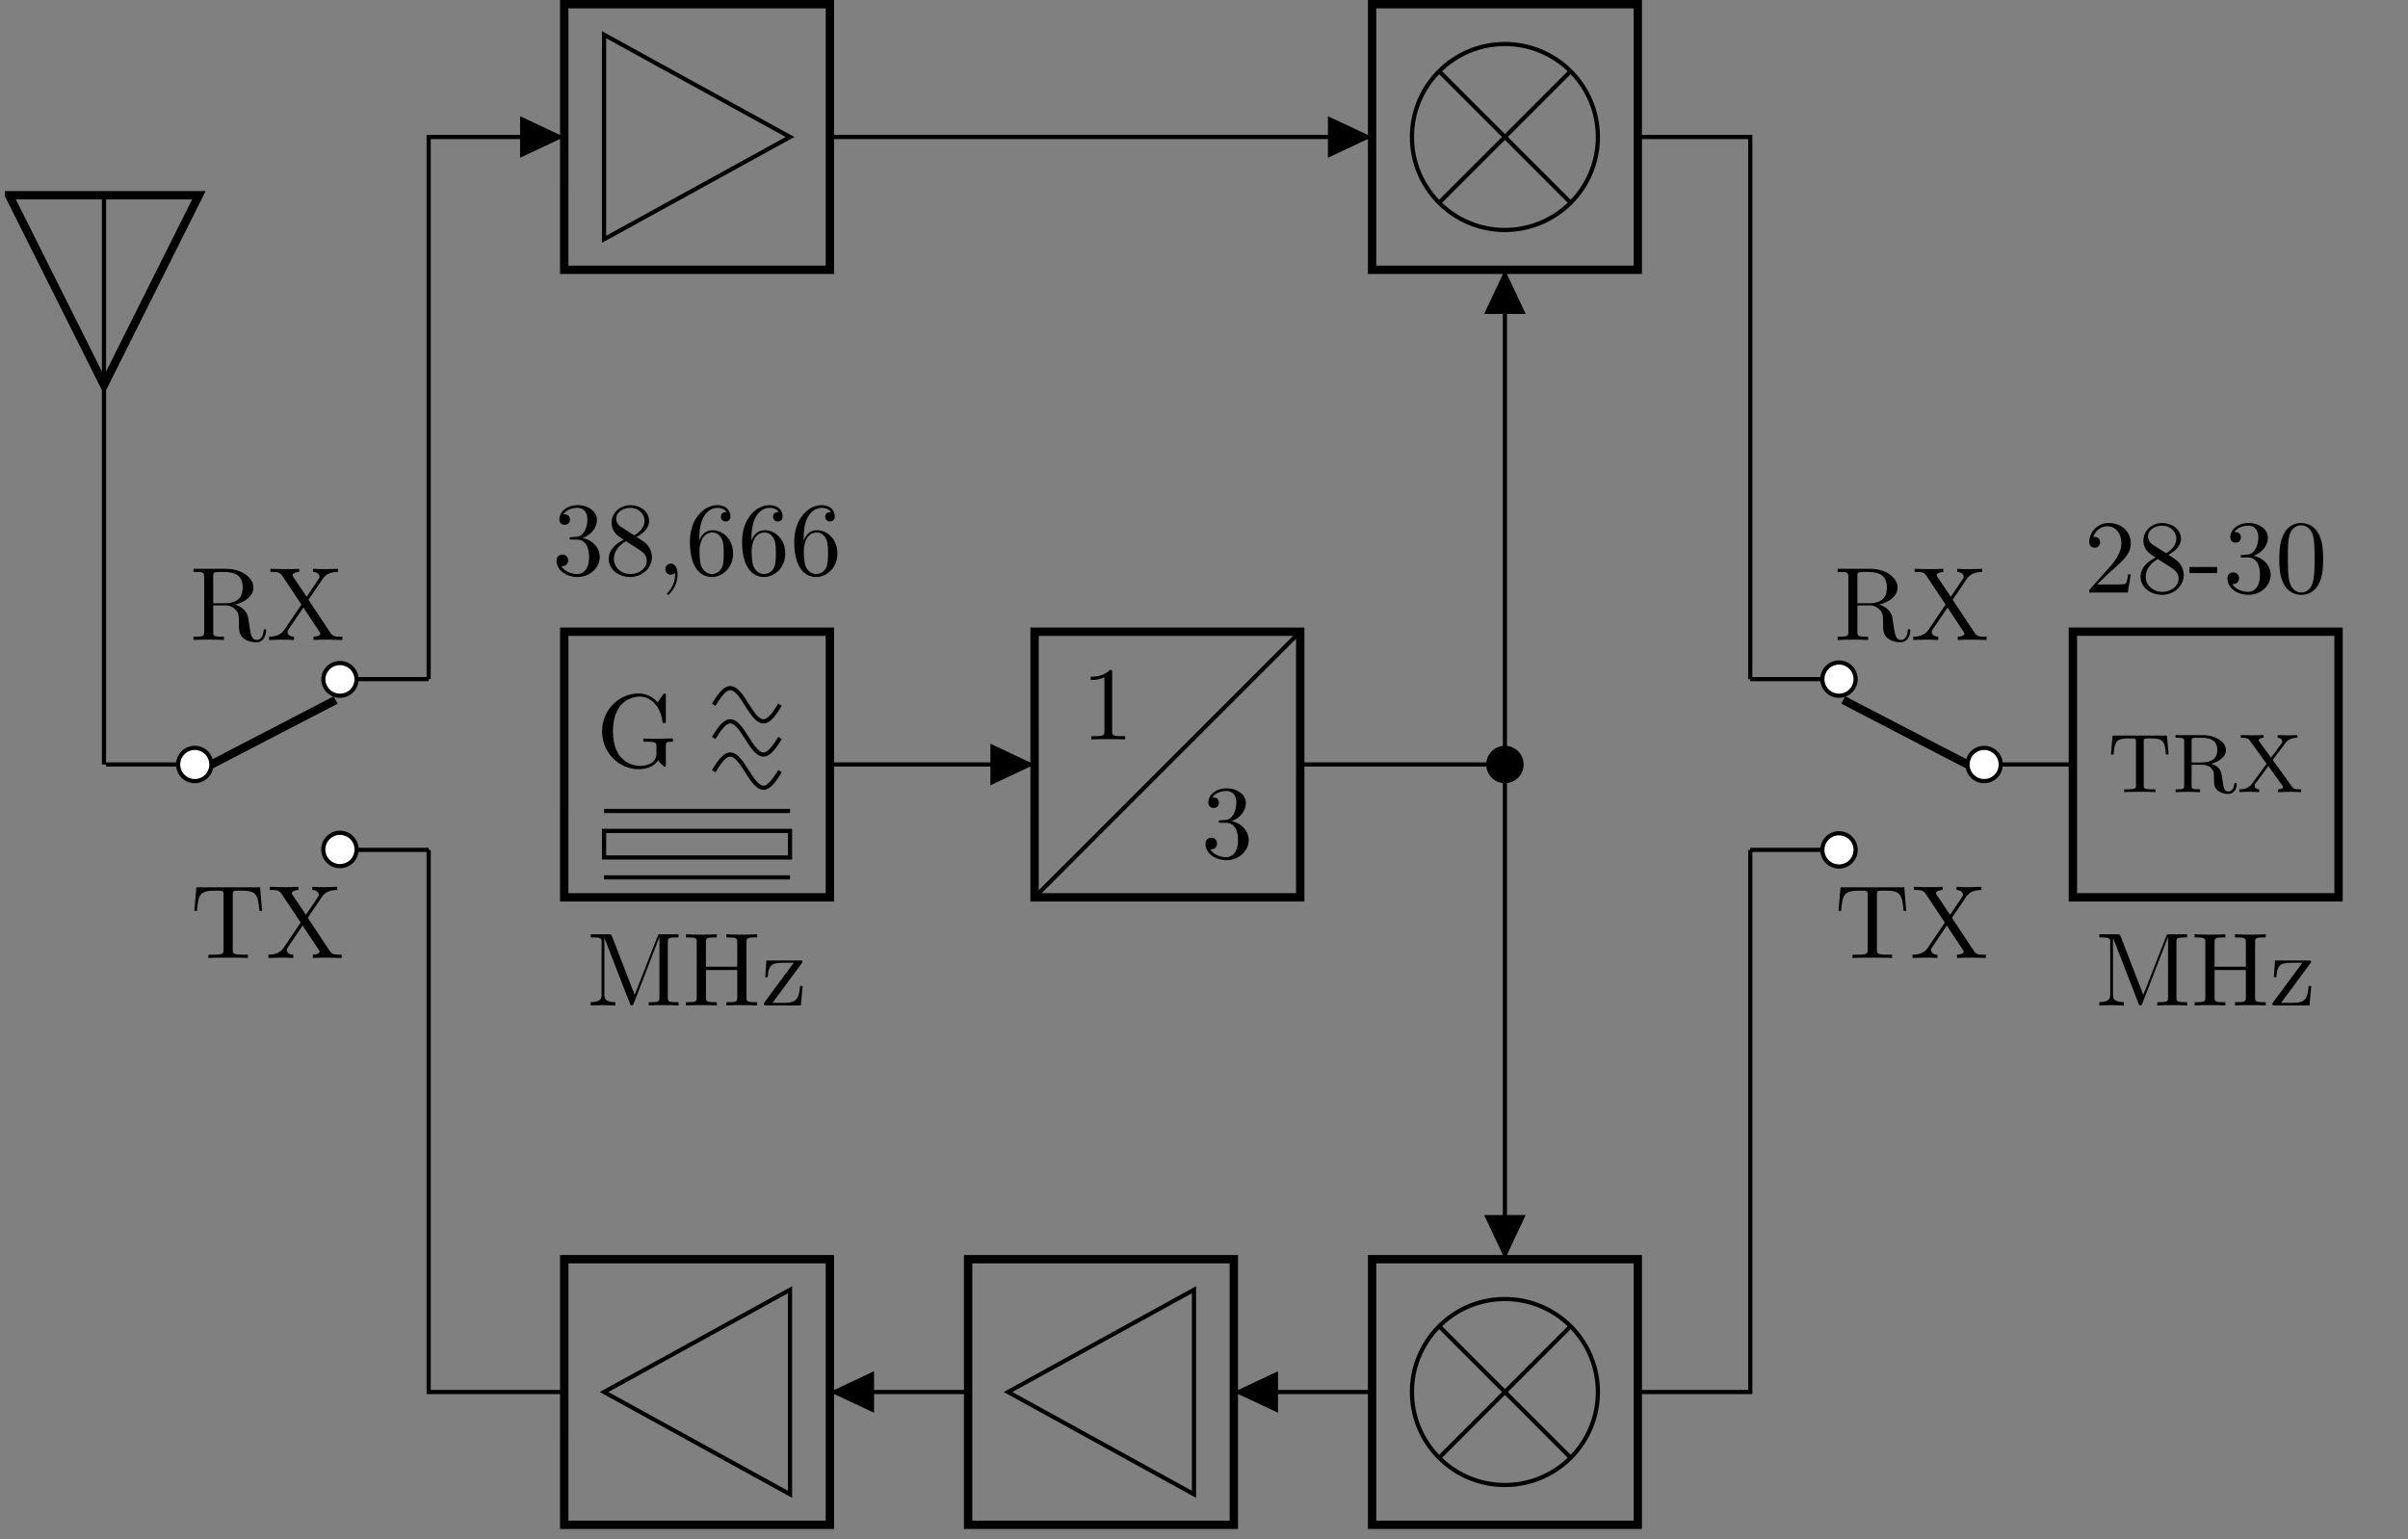 <svg xmlns="http://www.w3.org/2000/svg" xmlns:xlink="http://www.w3.org/1999/xlink" width="228.409" height="146.021"><rect width="100%" height="100%" fill="#808080" stroke="none"/><defs><path id="b" d="M7.234-.875c0-.062 0-.156-.125-.156C7-1.031 7-.953 7-.875 6.938-.172 6.594 0 6.344 0c-.485 0-.563-.5-.703-1.422l-.125-.797c-.188-.625-.672-.953-1.22-1.14.97-.235 1.735-.844 1.735-1.61 0-.953-1.125-1.781-2.578-1.781H.343v.297h.235c.766 0 .781.11.781.469v5.218c0 .344-.015.454-.78.454H.343V0c.36-.031 1.062-.031 1.453-.031.375 0 1.078 0 1.437.031v-.312H3c-.766 0-.781-.11-.781-.454V-3.28h1.14c.157 0 .563 0 .907.344.39.359.39.656.39 1.328 0 .64 0 1.03.39 1.406.407.36.954.422 1.25.422.782 0 .938-.813.938-1.094M5.016-4.969c0 .672-.235 1.485-1.703 1.485H2.218v-2.563c0-.234 0-.36.219-.375.093-.031.374-.031.578-.031.89 0 2 .047 2 1.484m0 0"/><path id="c" d="M7.188 0v-.312H7c-.516 0-.734-.047-.937-.344L3.969-3.812l1.36-2c.218-.313.562-.625 1.437-.641v-.297l-1.094.031c-.406 0-.875 0-1.266-.031v.297c.39.016.61.234.61.453 0 .11-.016.125-.094.234L3.797-4.094 2.516-6c-.016-.031-.063-.11-.063-.156 0-.11.219-.282.64-.297v-.297c-.343.031-1.062.031-1.437.031L.36-6.75v.297h.188c.547 0 .734.078.922.344l1.828 2.75L1.672-.953c-.14.187-.438.64-1.438.64V0l1.094-.031c.375 0 .922 0 1.266.031v-.312c-.453 0-.61-.266-.61-.454 0-.078.016-.125.094-.234l1.406-2.078 1.563 2.36c.016.046.047.077.047.109 0 .125-.219.297-.64.297V0c.343-.031 1.062-.031 1.437-.031Zm0 0"/><path id="d" d="m6.781-4.469-.187-2.234H.547L.359-4.47h.25C.734-6.062.891-6.39 2.391-6.39c.172 0 .422 0 .53.016.204.047.204.156.204.375v5.219c0 .344 0 .469-1.031.469h-.406V0c.406-.031 1.421-.031 1.875-.031.453 0 1.468 0 1.874.031v-.312h-.39C4-.312 4-.437 4-.782V-6c0-.187 0-.328.188-.375.109-.016.375-.016.562-.016 1.484 0 1.64.329 1.781 1.922Zm0 0"/><path id="n" d="M7.266-2.39v-.313l-1.203.031c-.391 0-1.235 0-1.594-.031v.312h.312c.89 0 .922.11.922.47v.64c0 1.11-1.25 1.187-1.531 1.187-.64 0-2.594-.343-2.594-3.281 0-2.969 1.938-3.297 2.531-3.297 1.063 0 1.97.89 2.157 2.344.03.14.03.172.156.172.172 0 .172-.032.172-.235v-2.343c0-.172 0-.235-.11-.235-.046 0-.078 0-.171.11l-.485.734c-.312-.312-.86-.844-1.828-.844-1.844 0-3.453 1.563-3.453 3.594C.547-1.359 2.14.219 4.016.219c.718 0 1.515-.266 1.843-.844.141.219.532.61.641.61.094 0 .094-.079.094-.22v-1.718c0-.39.031-.438.672-.438m0 0"/><path id="o" d="M4.14 0v-.312h-.312c-.89 0-.922-.11-.922-.47v-5.546c0-.234 0-.266-.219-.266-.624.64-1.484.64-1.812.64v.313c.203 0 .781 0 1.297-.265v5.125c0 .36-.031.469-.922.469H.938V0C1.28-.031 2.14-.031 2.547-.031c.39 0 1.25 0 1.594.031m0 0"/><path id="p" d="M4.516-1.687c0-.813-.625-1.594-1.641-1.797.797-.266 1.375-.953 1.375-1.735 0-.812-.875-1.375-1.812-1.375-1 0-1.75.594-1.75 1.36 0 .312.218.5.5.5.312 0 .5-.203.5-.5 0-.5-.47-.5-.61-.5.313-.485.953-.61 1.313-.61.406 0 .953.219.953 1.11 0 .125-.016.687-.281 1.125-.297.484-.626.515-.876.515a3.29 3.29 0 0 1-.39.031c-.078.016-.14.016-.14.126 0 .109.062.109.234.109h.437c.813 0 1.172.672 1.172 1.64 0 1.344-.687 1.626-1.11 1.626-.437 0-1.171-.172-1.515-.75.344.046.64-.172.64-.547 0-.36-.265-.547-.546-.547-.235 0-.547.14-.547.578 0 .89.906 1.547 1.984 1.547 1.219 0 2.11-.906 2.11-1.906m0 0"/><path id="q" d="M4.516-1.656c0-.36-.11-.813-.485-1.219-.187-.203-.343-.312-.968-.703.703-.375 1.187-.875 1.187-1.531 0-.907-.875-1.485-1.781-1.485-.985 0-1.781.735-1.781 1.657 0 .187.015.625.437 1.093.094.11.469.36.719.531C1.266-3.03.422-2.468.422-1.5c0 1.063 1 1.719 2.047 1.719 1.11 0 2.047-.828 2.047-1.875M3.813-5.11c0 .562-.376 1.03-.97 1.375L1.61-4.516c-.453-.296-.484-.64-.484-.812 0-.594.64-1.016 1.344-1.016.719 0 1.344.516 1.344 1.235m.218 3.797c0 .734-.75 1.25-1.562 1.25C1.625-.062.906-.672.906-1.5c0-.562.313-1.203 1.156-1.672l1.22.781c.28.188.75.485.75 1.079m0 0"/><path id="r" d="M2-.016c0-.625-.234-1.03-.625-1.03a.513.513 0 0 0-.531.515c0 .265.172.531.531.531.14 0 .281-.062.39-.156a2.451 2.451 0 0 1-.687 1.844c-.062.062-.062.078-.062.109 0 .078.046.11.093.11.11 0 .891-.782.891-1.923m0 0"/><path id="s" d="M4.516-2.016c0-1.265-.875-2.203-1.97-2.203-.671 0-1.046.5-1.233.969v-.234c0-2.5 1.218-2.86 1.718-2.86.25 0 .656.063.875.407-.14 0-.547 0-.547.437 0 .313.235.453.454.453.156 0 .453-.094.453-.469 0-.593-.422-1.078-1.25-1.078C1.75-6.594.422-5.312.422-3.125c0 2.64 1.14 3.344 2.062 3.344 1.094 0 2.032-.938 2.032-2.235m-.891-.015c0 .484 0 .969-.156 1.328-.297.594-.766.64-.985.64-.625 0-.921-.593-.984-.734-.172-.469-.172-1.265-.172-1.437C1.328-3 1.641-4 2.531-4c.156 0 .61 0 .922.625.172.36.172.86.172 1.344m0 0"/><path id="w" d="M4.438-1.719h-.25c-.047.297-.11.735-.22.875-.062.078-.718.078-.937.078H1.25L2.297-1.78c1.547-1.36 2.14-1.89 2.14-2.89 0-1.126-.89-1.923-2.093-1.923A1.826 1.826 0 0 0 .5-4.797c0 .547.484.547.516.547.172 0 .515-.11.515-.516 0-.265-.172-.515-.515-.515-.079 0-.11 0-.141.015.234-.656.766-1.015 1.344-1.015.89 0 1.328.797 1.328 1.61 0 .796-.5 1.577-1.047 2.187L.61-.36C.5-.25.5-.234.5 0h3.656Zm0 0"/><path id="x" d="M2.734-1.844v-.578H.11v.578Zm0 0"/><path id="y" d="M4.547-3.172c0-.781-.047-1.578-.39-2.312-.454-.938-1.266-1.11-1.688-1.11-.594 0-1.313.266-1.719 1.188-.312.672-.36 1.453-.36 2.234 0 .75.032 1.64.438 2.39a1.83 1.83 0 0 0 1.64 1C3 .219 3.75.017 4.189-.936c.312-.672.359-1.454.359-2.235m-.813-.11c0 .735 0 1.407-.109 2.048C3.469-.297 2.906 0 2.469 0c-.39 0-.969-.25-1.156-1.203-.11-.594-.11-1.5-.11-2.078 0-.64 0-1.281.078-1.828.188-1.172.938-1.266 1.188-1.266.328 0 .969.188 1.156 1.156.11.563.11 1.313.11 1.938m0 0"/><path id="k" d="M5.766-3.562 5.609-5.36H.453L.297-3.562h.25c.11-1.329.297-1.532 1.5-1.532.156 0 .406 0 .469.016.14.031.156.11.156.312v4.11c0 .281 0 .39-.828.39h-.297V0c.297-.031 1.14-.031 1.484-.031.344 0 1.203 0 1.485.031v-.266h-.297c-.813 0-.813-.109-.813-.39v-4.11c0-.187 0-.28.156-.312.079-.016.297-.016.454-.016 1.218 0 1.39.203 1.5 1.532Zm0 0"/><path id="l" d="M6.156-.719c0-.047 0-.156-.125-.156-.11 0-.11.094-.11.14-.046.5-.327.673-.546.673-.422 0-.469-.36-.61-1.36-.062-.453-.14-1-1.015-1.265.625-.172 1.39-.61 1.39-1.297 0-.782-1.015-1.422-2.187-1.422H.36v.25h.172c.625 0 .64.093.64.39V-.64c0 .297-.015.375-.64.375H.36V0l1.157-.031L2.672 0v-.266H2.5c-.61 0-.625-.078-.625-.375v-1.953h1c.578 0 .844.281.89.36.235.25.235.39.235.937 0 .5 0 .844.328 1.125.344.297.797.344 1.016.344.656 0 .812-.656.812-.89M4.313-3.984c0 .875-.641 1.172-1.47 1.172h-.968v-2.016c0-.203 0-.297.188-.313.078-.015.328-.015.484-.015.719 0 1.765 0 1.765 1.172m0 0"/><path id="m" d="M6.078 0v-.266h-.14c-.485 0-.594-.062-.75-.28l-1.813-2.5 1.188-1.595c.359-.5.968-.515 1.156-.515v-.25c-.282.015-.703.015-.89.015-.423 0-.5 0-.985-.015v.25c.36.015.437.234.437.343 0 .079-.015.141-.078.22L3.22-3.267l-1.11-1.53c-.03-.032-.062-.079-.062-.11 0-.094.156-.25.469-.25v-.25l-1.125.015c-.485 0-.594 0-1.047-.015v.25h.125c.484 0 .594.078.75.281l1.578 2.188L1.39-.766c-.375.5-1 .5-1.172.5V0c.281-.031.734-.031.89-.031.407 0 .5 0 .985.031v-.266c-.375-.015-.438-.25-.438-.343 0-.016 0-.094.094-.22l1.219-1.64L4.297-.625c.062.094.062.11.062.125 0 .11-.14.234-.468.234V0l1.14-.031c.39 0 .61 0 1.047.031m0 0"/><path id="t" d="M2.39-6.531c-.093-.219-.124-.219-.359-.219H.36v.297h.25c.75 0 .782.11.782.469v4.953c0 .265 0 .718-1.032.718V0c.36-.016.844-.031 1.157-.031.328 0 .812.015 1.172.031v-.312c-1.032 0-1.032-.454-1.032-.72v-5.343h.016l2.39 6.156c.047.125.094.219.188.219.11 0 .14-.078.188-.187l2.421-6.266h.016v5.687c0 .344-.016.454-.781.454h-.235V0c.36-.031 1.032-.031 1.422-.031.39 0 1.047 0 1.407.031v-.312h-.235c-.765 0-.781-.11-.781-.454v-5.218c0-.36.016-.47.781-.47h.235v-.296H7.016c-.25 0-.25 0-.313.188L4.531-1Zm0 0"/><path id="u" d="M6.063-5.984c0-.36.015-.47.78-.47h.235v-.296c-.344.031-1.078.031-1.453.031s-1.11 0-1.469-.031v.297h.25c.75 0 .782.11.782.469v2.312h-2.97v-2.312c0-.36.032-.47.782-.47h.25v-.296c-.36.031-1.078.031-1.453.031s-1.125 0-1.469-.031v.297h.235c.765 0 .78.11.78.469v5.218c0 .344-.015.454-.78.454H.328V0c.344-.031 1.078-.031 1.453-.031s1.11 0 1.469.031v-.312H3c-.75 0-.781-.11-.781-.454v-2.593h2.969v2.593c0 .344-.032.454-.782.454h-.25V0c.36-.031 1.078-.031 1.469-.031.375 0 1.11 0 1.453.031v-.312h-.234c-.766 0-.782-.11-.782-.454Zm0 0"/><path id="v" d="M3.86-3.969c.093-.11.093-.125.093-.172 0-.125-.078-.125-.265-.125H.53l-.11 1.594h.235C.72-3.672.906-4.047 2-4.047h1.125L.359-.313c-.078.11-.078.126-.078.172C.281 0 .344 0 .531 0h3.266l.172-1.844h-.25C3.625-.687 3.422-.25 2.28-.25H1.11Zm0 0"/><clipPath id="a"><path d="M.469 7H31v41H.469Zm0 0"/></clipPath><clipPath id="e"><path d="M53 119h27v26.047H53Zm0 0"/></clipPath><clipPath id="f"><path d="M51 116h30v29.047H51Zm0 0"/></clipPath><clipPath id="g"><path d="M91 119h27v26.047H91Zm0 0"/></clipPath><clipPath id="h"><path d="M90 116h29v29.047H90Zm0 0"/></clipPath><clipPath id="i"><path d="M129 119h27v26.047h-27Zm0 0"/></clipPath><clipPath id="j"><path d="M128 117h30v28.047h-30Zm0 0"/></clipPath></defs><path fill="none" stroke="#000" stroke-miterlimit="10" stroke-width=".396" d="M40.66 64.426h-8.414m8.414 16.199h-8.414m-22.183-8.102h8.414"/><path fill="#FFF" stroke="#000" stroke-miterlimit="10" stroke-width=".396" d="M33.824 64.426a1.579 1.579 0 0 0-3.156 0c0 .87.707 1.574 1.578 1.574.871 0 1.578-.703 1.578-1.574ZM33.824 80.625a1.579 1.579 0 1 0-3.157.001 1.579 1.579 0 0 0 3.157-.001ZM20.05 72.523a1.575 1.575 0 1 0-1.574 1.578c.872 0 1.575-.706 1.575-1.578Zm0 0"/><path fill="none" stroke="#000" stroke-miterlimit="10" stroke-width=".792" d="m20.05 72.523 11.79-6.117"/><path fill="none" stroke="#000" stroke-miterlimit="10" stroke-width=".396" d="M9.863 72.523v-54"/><g clip-path="url(#a)"><path fill="none" stroke="#000" stroke-miterlimit="10" stroke-width=".792" d="M9.863 18.523h9l-9 18-9-18h9"/></g><use xlink:href="#b" x="18.007" y="60.711"/><use xlink:href="#c" x="25.291" y="60.711"/><use xlink:href="#d" x="18.077" y="90.88"/><use xlink:href="#c" x="25.222" y="90.88"/><path fill="none" stroke="#000" stroke-miterlimit="10" stroke-width=".396" d="M40.66 64.426v-51.43h12.86"/><path d="M49.332 12.996v1.969l4.188-1.969-4.188-1.973Zm0 0"/><path fill="none" stroke="#000" stroke-miterlimit="10" stroke-width=".792" d="M53.52.395h25.199v25.199h-25.2Zm0 0"/><path fill="none" stroke="#000" stroke-miterlimit="10" stroke-width=".396" d="m57.297 3.293 17.64 9.703-17.64 9.703ZM78.719 12.996h25.715m0 0h25.714"/><path d="M125.96 12.996v1.969l4.188-1.969-4.187-1.973Zm0 0"/><path fill="none" stroke="#000" stroke-miterlimit="10" stroke-width=".792" d="M130.148.395h25.2v25.199h-25.2Zm0 0"/><path fill="none" stroke="#000" stroke-miterlimit="10" stroke-width=".396" d="M151.566 12.996a8.82 8.82 0 0 0-8.82-8.82c-4.871 0-8.816 3.949-8.816 8.82s3.945 8.82 8.816 8.82a8.82 8.82 0 0 0 8.82-8.82ZM136.512 6.758l12.472 12.472m0-12.472L136.512 19.23M40.66 80.625v51.43h12.86"/><g clip-path="url(#e)"><path fill="none" stroke="#000" stroke-miterlimit="10" stroke-width=".792" d="M53.52 119.453h25.199v25.2h-25.2Zm0 0"/></g><g clip-path="url(#f)"><path fill="none" stroke="#000" stroke-miterlimit="10" stroke-width=".396" d="m74.937 141.758-17.64-9.703 17.64-9.703Zm0 0"/></g><path fill="none" stroke="#000" stroke-miterlimit="10" stroke-width=".396" d="M78.719 132.055h13.113m25.203 0h13.113"/><path d="M82.906 132.055v-1.973l-4.187 1.973 4.187 1.968Zm0 0"/><g clip-path="url(#g)"><path fill="none" stroke="#000" stroke-miterlimit="10" stroke-width=".792" d="M91.832 144.652h25.203v-25.199H91.832Zm0 0"/></g><path d="M121.223 132.055v1.968l-4.188-1.968 4.188-1.973Zm0 0"/><g clip-path="url(#h)"><path fill="none" stroke="#000" stroke-miterlimit="10" stroke-width=".396" d="m113.254 122.352-17.64 9.703 17.64 9.703Zm0 0"/></g><g clip-path="url(#i)"><path fill="none" stroke="#000" stroke-miterlimit="10" stroke-width=".792" d="M130.148 119.453h25.2v25.2h-25.2Zm0 0"/></g><g clip-path="url(#j)"><path fill="none" stroke="#000" stroke-miterlimit="10" stroke-width=".396" d="M151.566 132.055a8.82 8.82 0 0 0-8.82-8.82c-4.871 0-8.816 3.949-8.816 8.82 0 4.87 3.945 8.82 8.816 8.82a8.82 8.82 0 0 0 8.82-8.82Zm0 0"/></g><path fill="none" stroke="#000" stroke-miterlimit="10" stroke-width=".396" d="m136.512 125.816 12.472 12.473m0-12.473-12.472 12.473M142.746 25.594v46.93m0 0v46.93"/><path d="M142.746 29.785h1.973l-1.973-4.191-1.969 4.191ZM142.746 115.266h-1.969l1.97 4.187 1.972-4.187Zm0 0"/><path fill="none" stroke="#000" stroke-miterlimit="10" stroke-width=".396" d="M166.02 64.426h8.414m-8.414 16.199h8.414m22.187-8.102h-8.418"/><path fill="#FFF" stroke="#000" stroke-miterlimit="10" stroke-width=".396" d="M172.86 64.426a1.575 1.575 0 1 1 3.152 0c0 .87-.707 1.574-1.578 1.574a1.572 1.572 0 0 1-1.575-1.574ZM172.86 80.625a1.575 1.575 0 1 1 3.152 0 1.575 1.575 0 1 1-3.152 0ZM186.629 72.523a1.575 1.575 0 1 1 1.574 1.578 1.575 1.575 0 0 1-1.574-1.578Zm0 0"/><path fill="none" stroke="#000" stroke-miterlimit="10" stroke-width=".792" d="m186.629 72.523-11.79-6.117"/><use xlink:href="#b" x="173.964" y="60.711"/><use xlink:href="#c" x="181.248" y="60.711"/><use xlink:href="#d" x="174.033" y="90.88"/><use xlink:href="#c" x="181.178" y="90.88"/><path fill="none" stroke="#000" stroke-miterlimit="10" stroke-width=".396" d="M155.348 12.996h10.672v51.43M155.348 132.055h10.672v-51.43"/><path fill="none" stroke="#000" stroke-miterlimit="10" stroke-width=".792" d="M196.621 59.926h25.2v25.199h-25.2Zm0 0"/><use xlink:href="#k" x="199.935" y="75.145"/><use xlink:href="#l" x="206.007" y="75.145"/><use xlink:href="#m" x="212.198" y="75.145"/><path fill="none" stroke="#000" stroke-miterlimit="10" stroke-width=".792" d="M53.52 59.926h25.199v25.199h-25.2Zm0 0"/><path fill="none" stroke="#000" stroke-miterlimit="10" stroke-width=".396" d="M67.695 66.855c.512-.808 1.004-1.574 1.575-1.574.57 0 1.062.766 1.574 1.574.511.805 1.004 1.575 1.574 1.575.57 0 1.062-.77 1.574-1.575M67.695 70.004c.512-.805 1.004-1.574 1.575-1.574.57 0 1.062.77 1.574 1.574.511.809 1.004 1.574 1.574 1.574.57 0 1.062-.765 1.574-1.574M67.695 73.156c.512-.808 1.004-1.578 1.575-1.578.57 0 1.062.77 1.574 1.578.511.805 1.004 1.574 1.574 1.574.57 0 1.062-.77 1.574-1.574"/><use xlink:href="#n" x="56.564" y="72.754"/><path fill="none" stroke="#000" stroke-miterlimit="10" stroke-width=".396" d="M57.297 76.934h17.64M57.297 81.344h17.64v-2.52h-17.64ZM57.297 83.234h17.64M78.719 72.523h19.414m25.199 0h19.414"/><path fill="none" stroke="#000" stroke-miterlimit="10" stroke-width=".792" d="M98.133 59.926h25.199v25.199h-25.2Zm0 0"/><path d="M93.945 72.523v1.973l4.188-1.973-4.188-1.968Zm0 0"/><path fill="none" stroke="#000" stroke-miterlimit="10" stroke-width=".396" d="m98.133 85.125 25.199-25.2"/><use xlink:href="#o" x="102.587" y="70.15"/><use xlink:href="#p" x="113.927" y="81.381"/><path stroke="#000" stroke-miterlimit="10" stroke-width=".396" d="M144.324 72.523a1.575 1.575 0 1 0-3.15.003 1.575 1.575 0 0 0 3.15-.003Zm0 0"/><use xlink:href="#p" x="52.372" y="54.518"/><use xlink:href="#q" x="57.32" y="54.518"/><use xlink:href="#r" x="62.268" y="54.518"/><use xlink:href="#s" x="65.02" y="54.518"/><use xlink:href="#s" x="69.968" y="54.518"/><use xlink:href="#s" x="74.916" y="54.518"/><use xlink:href="#t" x="55.672" y="95.383"/><use xlink:href="#u" x="64.744" y="95.383"/><use xlink:href="#v" x="72.166" y="95.383"/><use xlink:href="#w" x="197.673" y="56.21"/><use xlink:href="#q" x="202.621" y="56.21"/><use xlink:href="#x" x="207.569" y="56.21"/><use xlink:href="#p" x="210.865" y="56.21"/><use xlink:href="#y" x="215.813" y="56.21"/><use xlink:href="#t" x="198.771" y="95.383"/><use xlink:href="#u" x="207.842" y="95.383"/><use xlink:href="#v" x="215.265" y="95.383"/></svg>